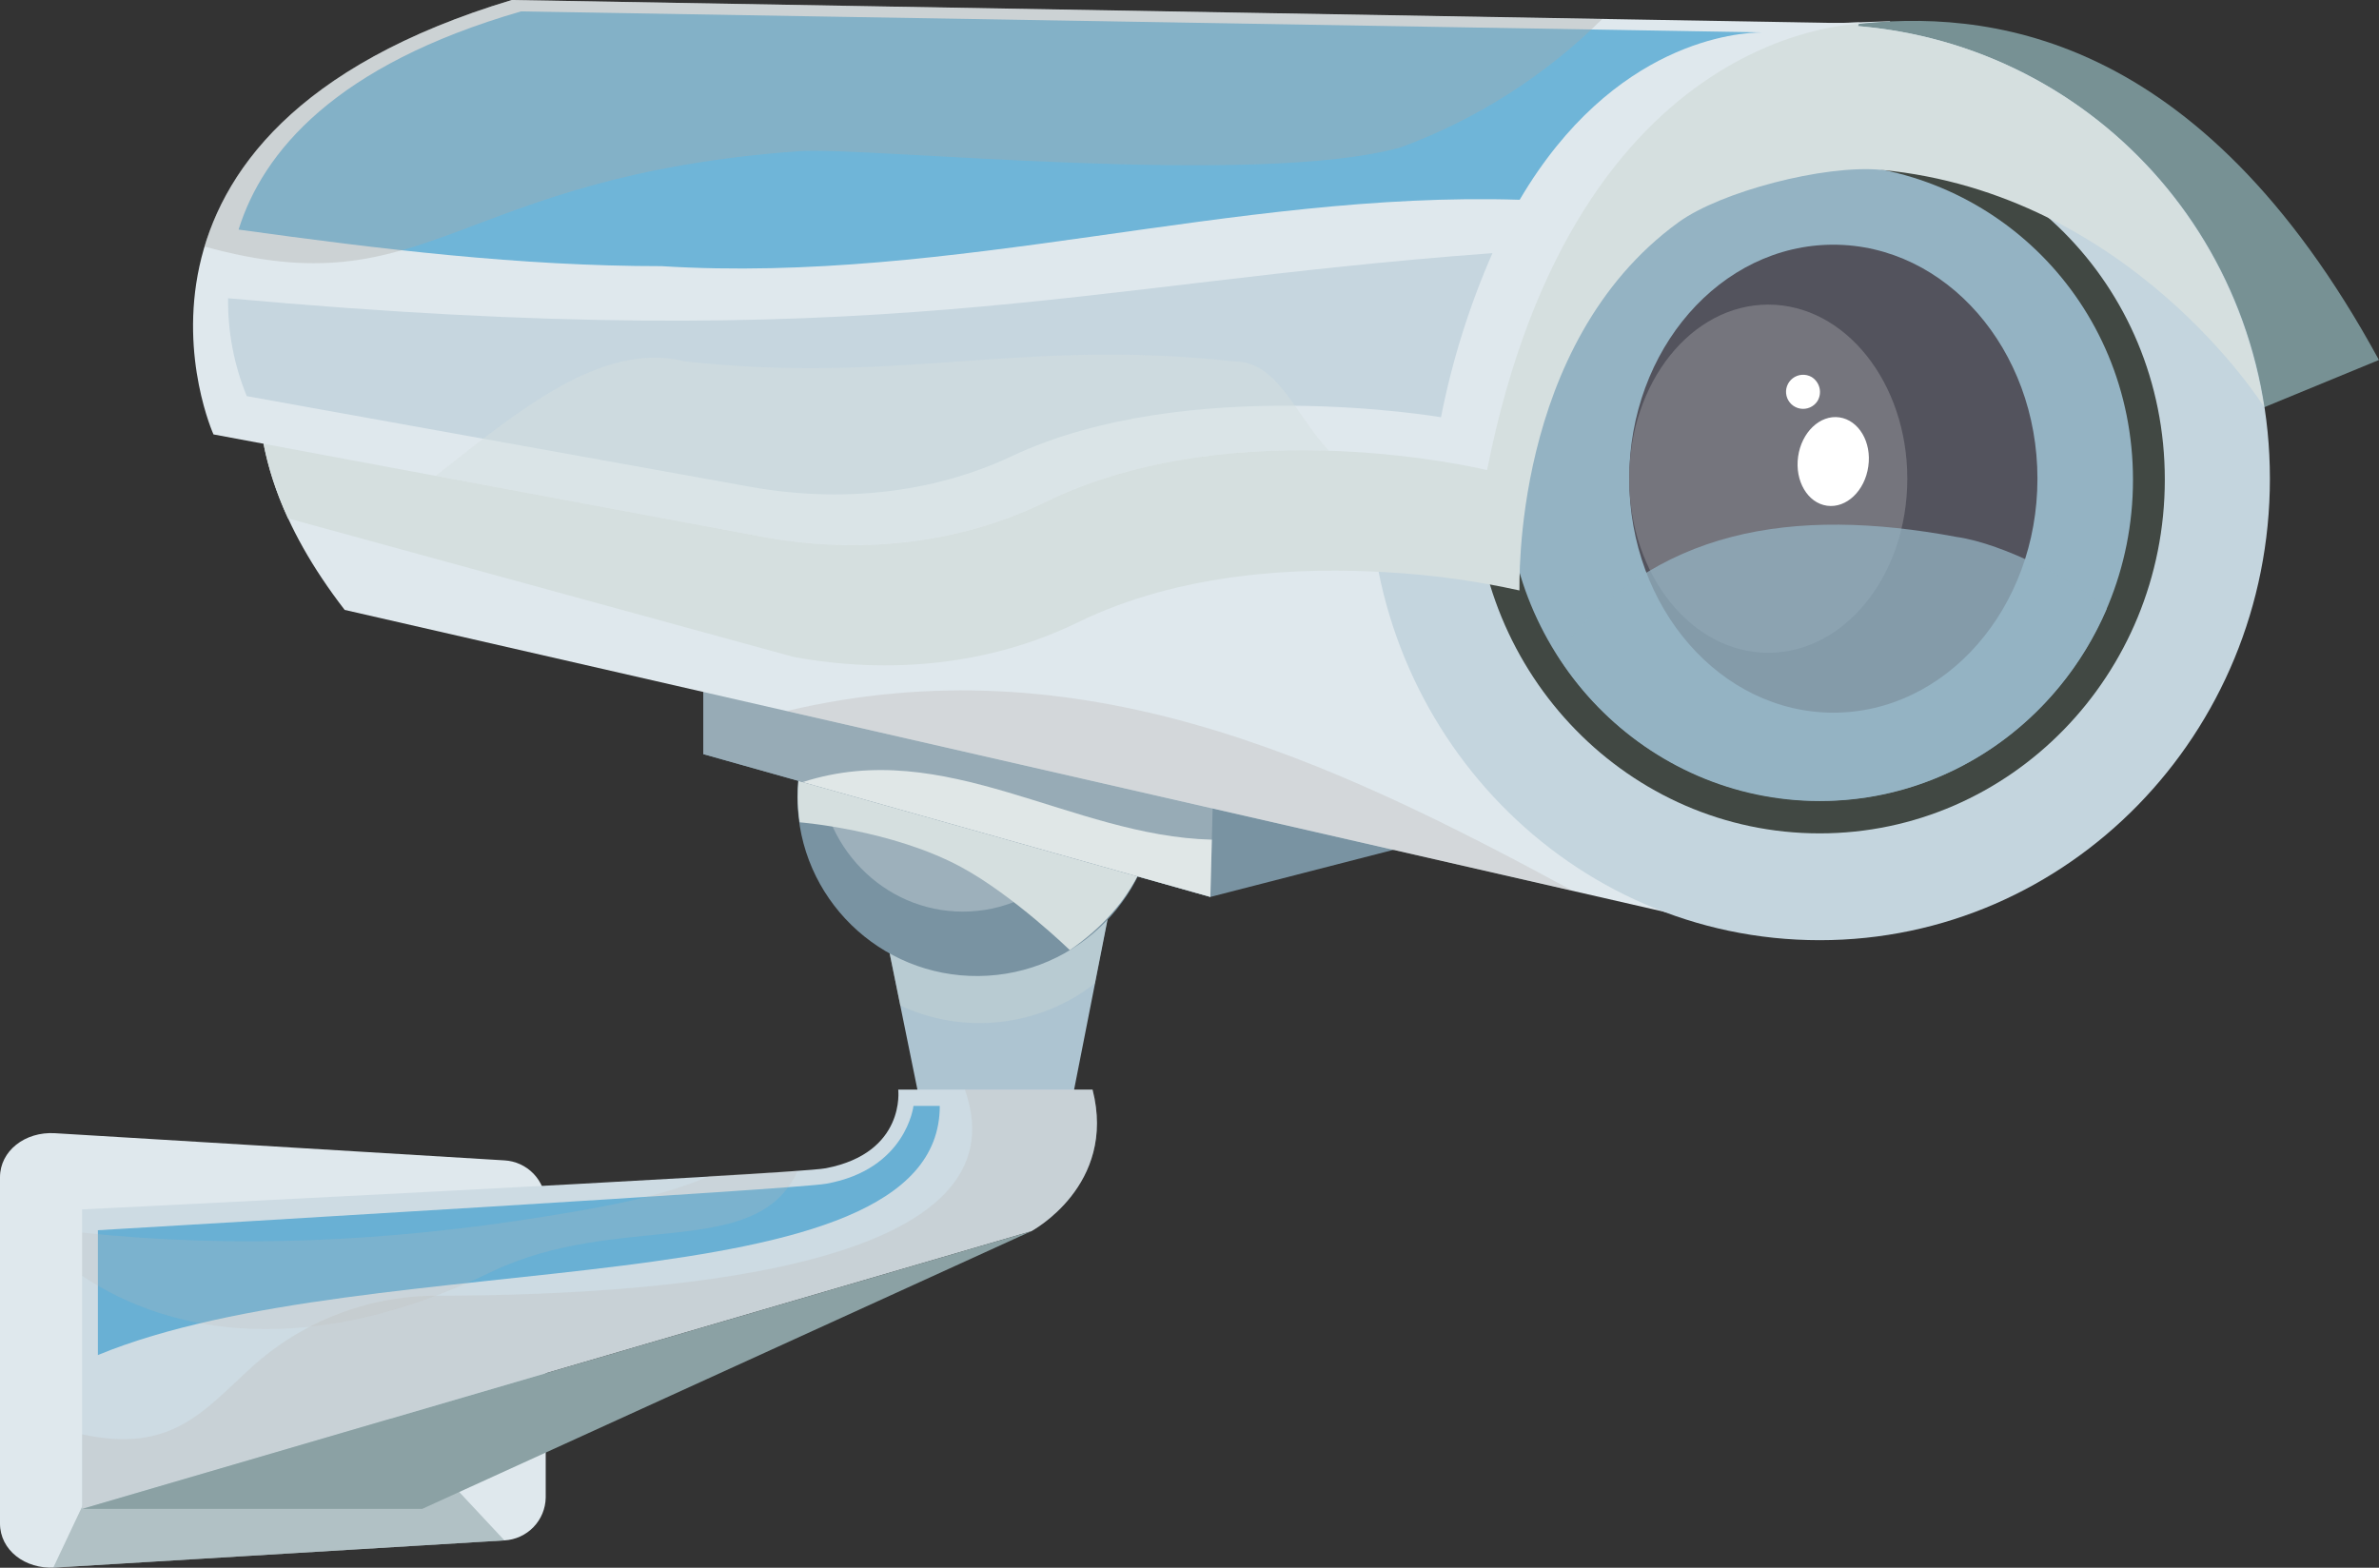 <svg width="660" height="435" viewBox="0 0 660 435" fill="none" xmlns="http://www.w3.org/2000/svg">
<rect x="0" y="0" width="660" height="435" fill="#333333" stroke="none"/>
<g clip-path="url(#clip0_483_192)">
<path d="M294.534 319.88L307.713 252.899H244.451L258.088 319.88H294.534Z" fill="#ADC4D1"/>
<g style="mix-blend-mode:multiply" opacity="0.45">
<g style="mix-blend-mode:multiply">
<path d="M244.451 252.899L249.765 279C258.447 283.055 268.086 284.63 277.611 283.55C287.136 282.47 296.175 278.777 303.724 272.882L307.664 252.85L244.451 252.899Z" fill="#C5D3D3"/>
</g>
</g>
<path d="M271.531 270.815C299.028 270.532 321.089 248.065 320.805 220.633C320.522 193.201 298.002 171.192 270.506 171.474C243.01 171.757 220.949 194.224 221.232 221.656C221.515 249.088 244.035 271.097 271.531 270.815Z" fill="#7993A2"/>
<path d="M306.994 212.166C306.994 234.661 289.139 252.948 267.113 252.948C245.088 252.948 227.266 234.596 227.266 212.166C227.266 189.735 245.121 171.383 267.146 171.383C289.171 171.383 306.994 189.67 306.994 212.166Z" fill="#9DB0BB"/>
<path d="M139.95 427.414L15.256 434.951C6.884 435.457 0 430.057 0 422.733V326.65C0 319.39 6.884 313.926 15.256 314.431L139.95 321.968C143.008 322.14 145.888 323.46 148.011 325.663C150.134 327.866 151.343 330.788 151.396 333.844V415.539C151.343 418.594 150.134 421.516 148.011 423.719C145.888 425.922 143.008 427.242 139.95 427.414Z" fill="#DFE8ED"/>
<g style="mix-blend-mode:multiply" opacity="0.55">
<path d="M15.256 434.951L139.95 427.415L108.359 393.614L30.152 402.423L14.798 434.935C14.95 434.948 15.103 434.953 15.256 434.951Z" fill="#8BA1A4"/>
</g>
<path d="M249.192 302.327C249.192 302.327 251.384 319.864 229.097 324.154C220.022 325.899 22.777 335.573 22.777 335.573V418.671L286.13 341.609C286.13 341.609 309.921 328.95 303.102 302.327H249.192Z" fill="#CDDBE3"/>
<g style="mix-blend-mode:screen" opacity="0.65">
<path d="M253.427 306.862C253.427 306.862 251.416 324.513 229.129 328.46C220.839 329.929 55.954 339.651 27.159 341.348V375.98C103.176 344.61 260.72 364.316 260.72 306.862H253.427Z" fill="#3399CC"/>
</g>
<g style="mix-blend-mode:multiply" opacity="0.23">
<path d="M303.102 302.327H267.669C284.462 349.635 193.811 359.422 121.13 359.52C102.181 359.524 83.913 366.566 69.885 379.275C56.363 391.591 47.549 403.369 22.777 397.97V418.654L286.13 341.609C286.13 341.609 309.921 328.95 303.102 302.327Z" fill="#B8B2AD"/>
</g>
<path d="M117.124 418.671H22.777L286.146 341.609L117.124 418.671Z" fill="#8BA1A4"/>
<g style="mix-blend-mode:multiply">
<path d="M317.639 203.699C313.904 202.27 310.081 201.082 306.193 200.143C264.023 189.899 236.782 191.22 222.802 201.579C221.817 205.022 221.311 208.585 221.297 212.166C221.299 213.588 221.376 215.009 221.526 216.423C221.379 217.973 221.297 219.523 221.297 221.105C221.316 223.47 221.502 225.83 221.853 228.169C221.853 228.169 247.427 230.175 266.705 240.615C281.126 248.429 296.807 263.633 296.807 263.633C315.66 250.583 320.86 234.368 320.86 221.105C320.846 215.157 319.755 209.26 317.639 203.699Z" fill="#D5DFDF"/>
</g>
<path d="M195.119 209.246L335.789 248.87L404.202 231.268L195.119 178.3V209.246Z" fill="#7993A2"/>
<path d="M195.119 209.246L335.789 248.87L336.884 206.211L195.119 178.3V209.246Z" fill="#97ABB6"/>
<g style="mix-blend-mode:multiply">
<path d="M222.671 217.011L335.789 248.87L336.197 232.981C297.2 232.018 262.159 204.254 222.671 217.011Z" fill="#E0E7E7"/>
</g>
<path d="M95.622 169.23L472.534 255.476L524.367 5.889L139.427 18.939C139.427 18.939 22.876 75.121 95.622 169.23Z" fill="#DFE8ED"/>
<g style="mix-blend-mode:multiply" opacity="0.35">
<path d="M218.223 197.288L436.315 247.173C368.622 210.502 299.521 178.055 218.223 197.288Z" fill="#BCB7B6"/>
</g>
<path d="M659.983 99.884L583.852 131.254L487.903 14.094C487.903 14.094 495.49 8.972 513.885 6.819C550.381 2.512 609.883 7.846 659.983 99.884Z" fill="#779194"/>
<path d="M629.734 132.82C629.734 203.536 573.797 260.876 504.827 260.876C435.858 260.876 379.92 203.536 379.92 132.82C379.92 62.103 435.842 6.802 504.827 6.802C573.813 6.802 629.734 62.103 629.734 132.82Z" fill="#C4D5DE"/>
<path d="M600.58 133.064C600.58 187.288 557.707 231.235 504.827 231.235C451.947 231.235 409.058 187.288 409.058 133.064C409.058 78.84 451.931 36.443 504.827 36.443C557.723 36.443 600.58 78.84 600.58 133.064Z" fill="#414843"/>
<path d="M591.75 133.13C591.75 182.362 552.834 222.263 504.827 222.263C456.82 222.263 417.888 182.395 417.888 133.13C417.888 83.865 456.804 45.366 504.827 45.366C552.851 45.366 591.75 83.897 591.75 133.13Z" fill="#94B3C3"/>
<path d="M565.245 132.82C565.245 168.708 539.884 197.745 508.62 197.745C477.357 197.745 451.996 168.675 451.996 132.82C451.996 96.964 477.357 67.894 508.62 67.894C539.884 67.894 565.245 96.964 565.245 132.82Z" fill="#53535D"/>
<path d="M490.569 181.122C511.872 181.122 529.141 159.496 529.141 132.82C529.141 106.143 511.872 84.517 490.569 84.517C469.266 84.517 451.996 106.143 451.996 132.82C451.996 159.496 469.266 181.122 490.569 181.122Z" fill="#75757D"/>
<g style="mix-blend-mode:multiply">
<path d="M504.827 6.802C508.425 6.802 511.973 6.998 515.488 7.292C515.586 6.933 515.701 6.59 515.799 6.232L139.492 18.988C134.215 21.669 129.114 24.682 124.22 28.009C98.778 44.991 53.011 85.398 79.892 143.831L220.169 182.28C246.805 187.174 274.635 184.581 298.982 172.705C327.449 158.79 360.659 157.256 385.316 158.822C397.503 159.526 409.615 161.201 421.534 163.831C421.649 163.178 419.082 95.463 465.682 61.663C477.292 53.213 506.054 45.627 521.882 47.128C591.096 53.653 628.083 112.869 628.083 112.869C618.632 51.973 567.125 6.802 504.827 6.802Z" fill="#D5DFDF"/>
</g>
<path d="M412.557 130.438C412.557 130.438 343.048 113.391 290.005 139.312C265.674 151.188 237.844 153.847 211.208 148.888L59.224 120.536C59.224 120.536 21.24 36.329 141.977 0L517.663 6.525C517.663 6.525 437.395 5.187 412.557 130.438Z" fill="#DFE8ED"/>
<path d="M63.279 82.755C63.163 92.064 64.925 101.301 68.463 109.916L208.184 135.087C232.711 139.492 258.267 137.126 280.636 126.604C329.395 103.652 399.771 115.773 399.771 115.773C402.845 100.121 407.632 84.853 414.045 70.243C297.118 78.824 244.451 99.199 63.279 82.755Z" fill="#C6D6DF"/>
<g style="mix-blend-mode:screen" opacity="0.65">
<path d="M421.599 55.431C447.63 11.207 482.491 9.005 488.852 8.988L144.528 3.165C92.956 18.091 72.91 42.185 66.189 63.702C105.302 69.134 144.414 73.849 183.526 73.849C264.873 78.922 342.149 52.919 421.599 55.431Z" fill="#3399CC"/>
</g>
<path d="M518.317 129.427C517.369 136.196 512.234 141.074 506.871 140.324C501.508 139.573 497.894 133.472 498.843 126.702C499.791 119.932 504.925 115.039 510.288 115.805C515.652 116.572 519.314 122.657 518.317 129.427Z" fill="white"/>
<path d="M504.205 111.303C503.7 112.076 502.978 112.684 502.13 113.052C501.283 113.421 500.345 113.535 499.433 113.378C498.522 113.222 497.676 112.804 497 112.174C496.323 111.544 495.847 110.731 495.628 109.834C495.409 108.938 495.458 107.997 495.769 107.128C496.079 106.258 496.638 105.499 497.376 104.942C498.114 104.386 498.999 104.057 499.922 103.996C500.845 103.934 501.765 104.144 502.57 104.598C503.675 105.274 504.467 106.358 504.774 107.614C505.08 108.87 504.876 110.197 504.205 111.303Z" fill="white"/>
<g style="mix-blend-mode:screen" opacity="0.35">
<path d="M388.75 40.831C409.649 33.1 428.645 20.99 444.458 5.318L141.961 0C85.811 16.867 63.999 44.045 56.706 68.4C119.593 85.855 125.381 48.922 221.722 41.941C240.003 40.619 349.017 52.152 388.75 40.831Z" fill="#AAAAA6"/>
</g>
<g style="mix-blend-mode:multiply" opacity="0.45">
<path d="M342.394 100.275C282.827 93.75 249.715 106.801 190.148 100.275C167.06 94.517 143.972 113.848 120.884 132.037L211.208 148.888C237.844 153.782 265.674 151.188 290.005 139.312C315.627 126.784 345.076 124.304 368.687 125.071C359.285 115.071 354.543 100.275 342.394 100.275Z" fill="#D5DFDF"/>
</g>
<g style="mix-blend-mode:screen" opacity="0.21">
<path d="M150.055 337.726C107.542 344.48 65.487 346.519 22.777 342.016V353.99C47.402 370.531 86.138 377.089 136.353 352.897C171.524 335.948 209.933 350.042 221.281 324.888L196.885 326.274C183.739 332 168.205 334.839 150.055 337.726Z" fill="#BFBAB5"/>
</g>
<g style="mix-blend-mode:screen" opacity="0.75">
<path d="M542.843 148.986C497.436 140.503 458.7 146.571 431.966 181.612C439.683 193.981 450.419 204.194 463.171 211.296C475.923 218.397 490.272 222.154 504.876 222.214C540.456 222.214 571.033 200.274 584.49 168.888C575.889 161.269 555.924 150.862 542.843 148.986Z" fill="#94B3C3"/>
</g>
</g>
<defs>
<clipPath id="clip0_483_192">
<rect width="660" height="435" fill="white"/>
</clipPath>
</defs>
</svg>
